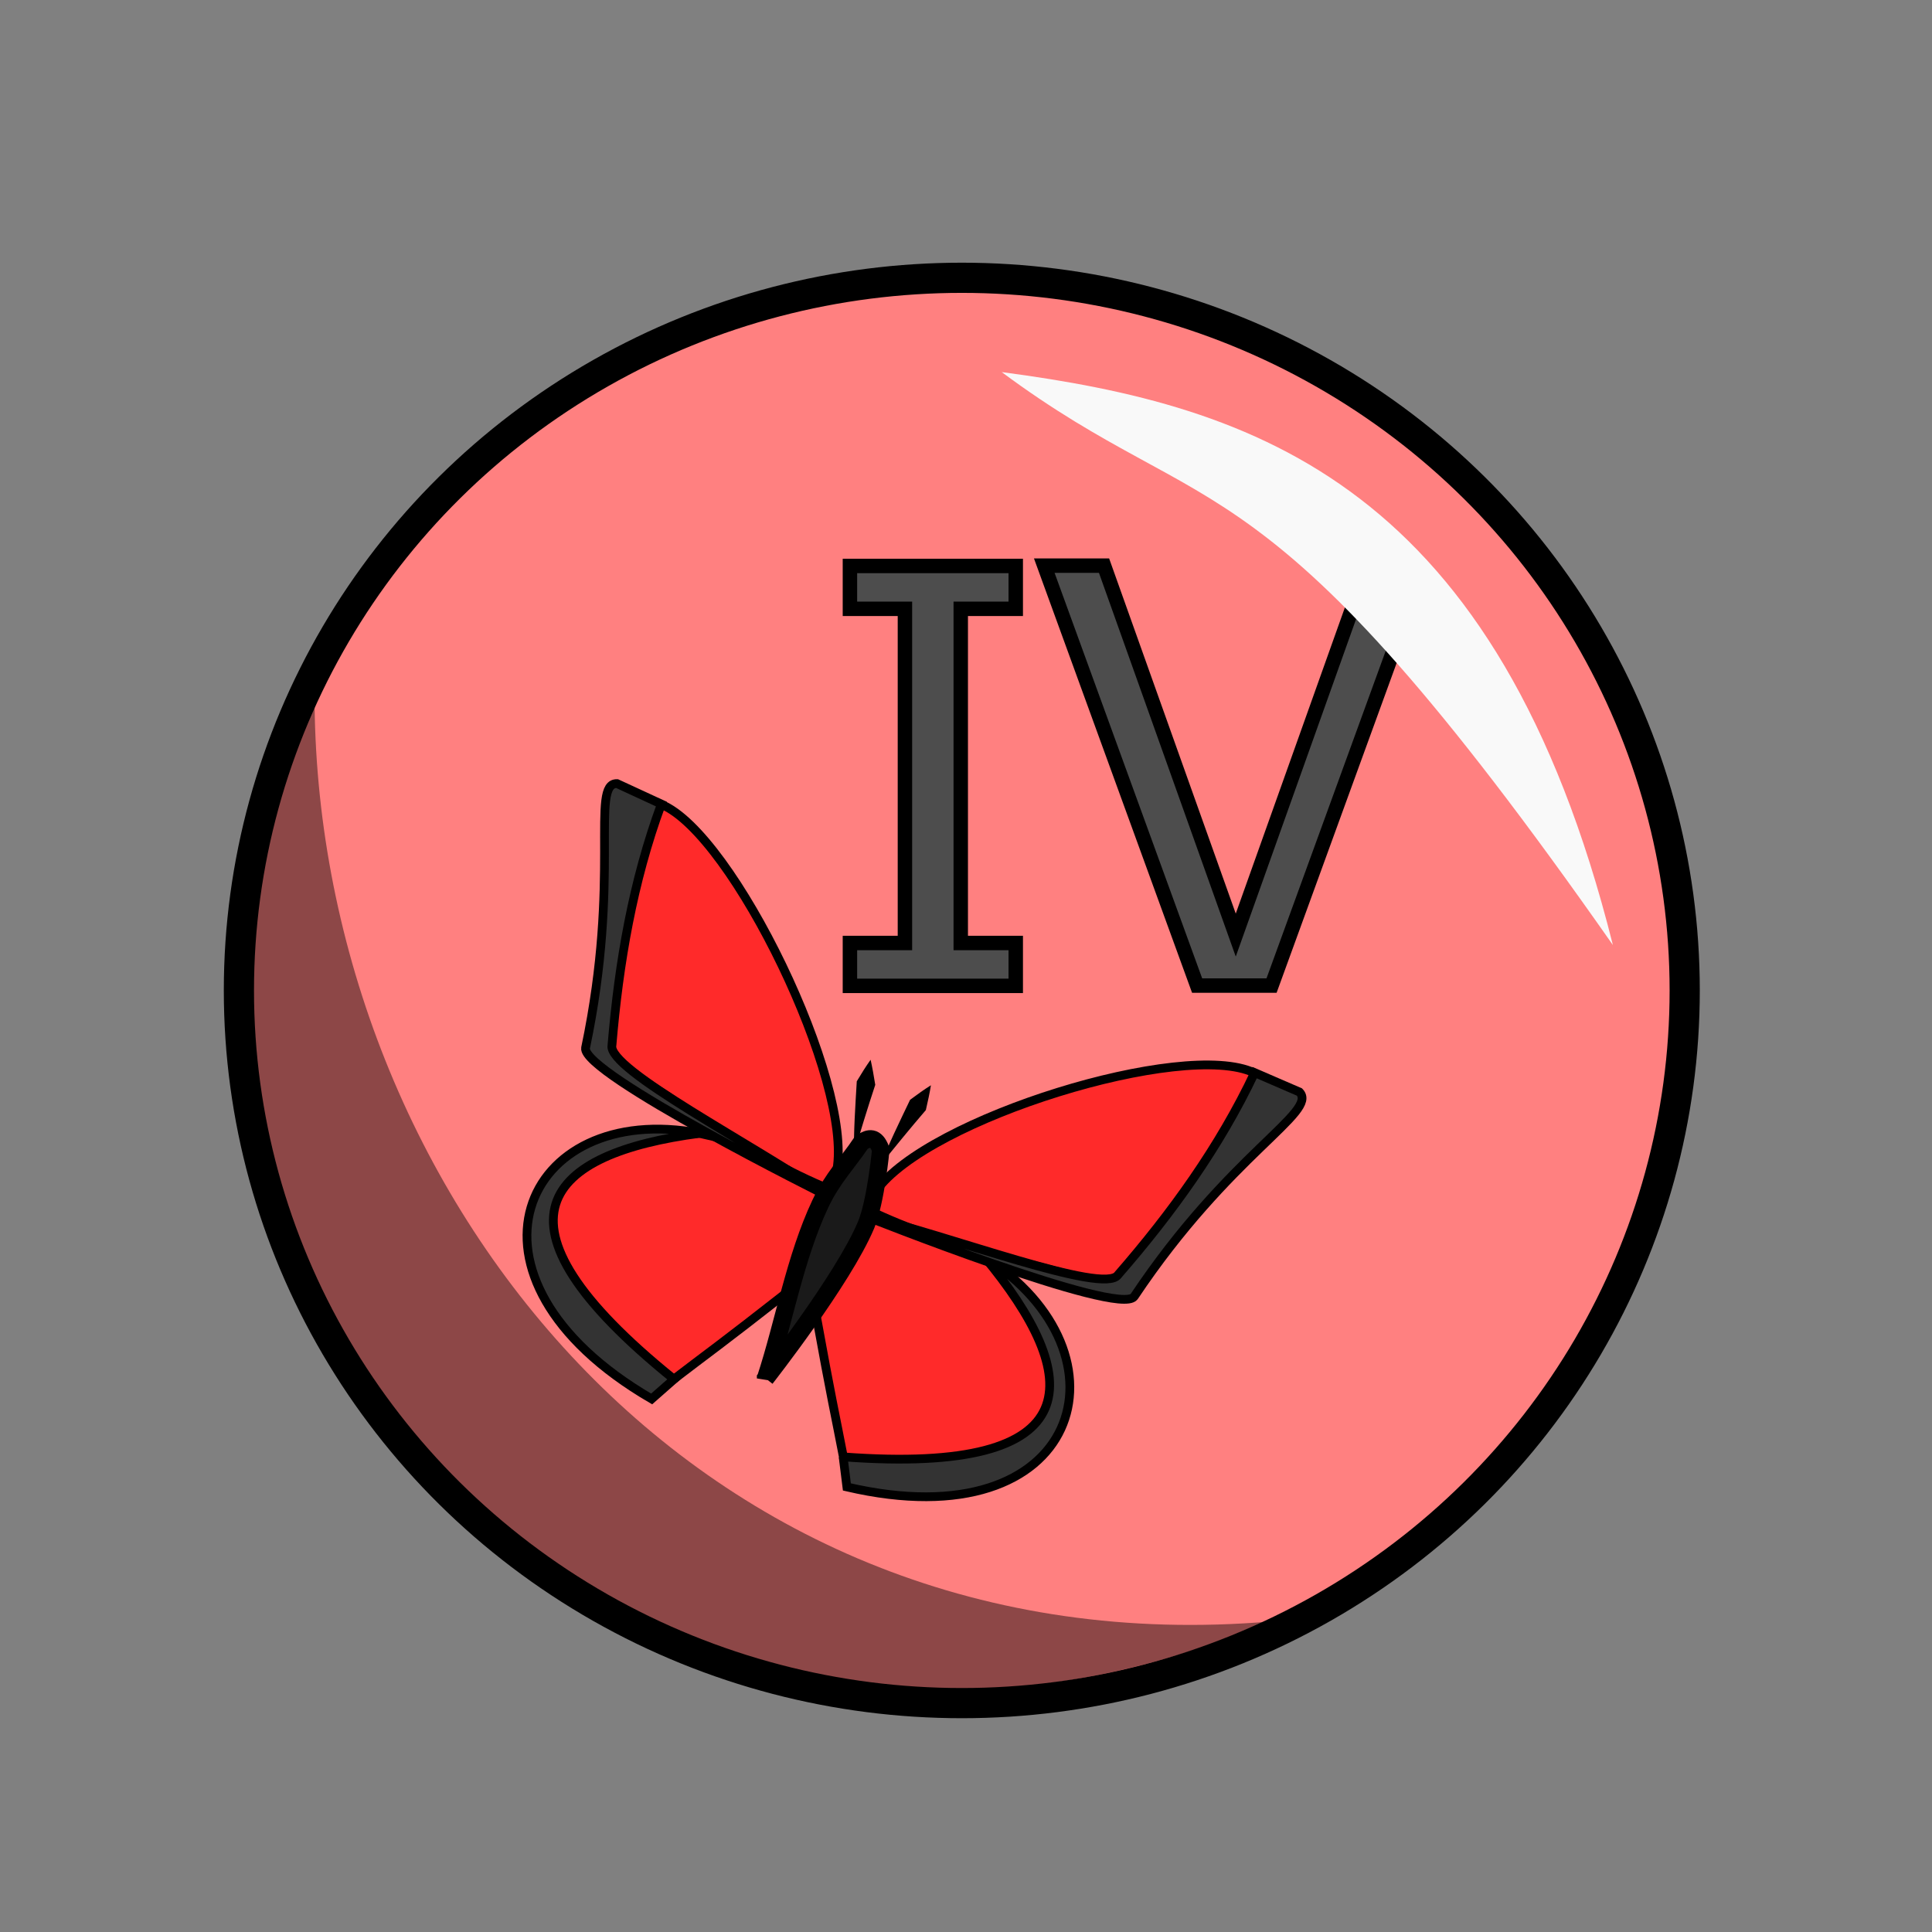 <?xml version="1.0" encoding="UTF-8" standalone="no"?>
<!-- Created with Inkscape (http://www.inkscape.org/) -->

<svg
   xmlns:dc="http://purl.org/dc/elements/1.1/"
   xmlns:cc="http://creativecommons.org/ns#"
   xmlns:rdf="http://www.w3.org/1999/02/22-rdf-syntax-ns#"
   xmlns:svg="http://www.w3.org/2000/svg"
   xmlns="http://www.w3.org/2000/svg"
   xmlns:sodipodi="http://sodipodi.sourceforge.net/DTD/sodipodi-0.dtd"
   xmlns:inkscape="http://www.inkscape.org/namespaces/inkscape"
   width="100%"
   height="100%"
   viewBox="0 0 64 64"
   id="svg4311"
   version="1.1"
   inkscape:version="0.91 r13725"
   sodipodi:docname="modifier_circle_tf_4.svg">
  <rect x="0" y="0" width="64" height="64" fill="#808080" stroke="none"/>
  <defs
     id="defs4313">
    <pattern
       y="0"
       x="0"
       height="6"
       width="6"
       patternUnits="userSpaceOnUse"
       id="EMFhbasepattern" />
    <inkscape:path-effect
       effect="powerstroke"
       id="path-effect4237"
       is_visible="true"
       offset_points="0.733,0.312"
       sort_points="true"
       interpolator_type="Linear"
       interpolator_beta="0.2"
       start_linecap_type="zerowidth"
       linejoin_type="round"
       miter_limit="4"
       end_linecap_type="zerowidth"
       cusp_linecap_type="round" />
    <inkscape:path-effect
       effect="powerstroke"
       id="path-effect4237-7"
       is_visible="true"
       offset_points="0.733,0.312"
       sort_points="true"
       interpolator_type="Linear"
       interpolator_beta="0.2"
       start_linecap_type="zerowidth"
       linejoin_type="round"
       miter_limit="4"
       end_linecap_type="zerowidth"
       cusp_linecap_type="round" />
  </defs>
  <sodipodi:namedview
     id="base"
     pagecolor="#ffffff"
     bordercolor="#666666"
     borderopacity="1.0"
     inkscape:pageopacity="0.0"
     inkscape:pageshadow="2"
     inkscape:zoom="7.9999996"
     inkscape:cx="33.598456"
     inkscape:cy="43.036626"
     inkscape:document-units="px"
     inkscape:current-layer="layer1"
     showgrid="false"
     units="px"
     inkscape:window-width="2560"
     inkscape:window-height="1388"
     inkscape:window-x="-8"
     inkscape:window-y="-8"
     inkscape:window-maximized="1" />
  <g
     inkscape:label="Layer 1"
     inkscape:groupmode="layer"
     id="layer1"
     transform="translate(0,-988.362)"
     style="display:inline">
    <ellipse
       style="fill:#ff8080;fill-opacity:1;stroke:#000000;stroke-width:1;stroke-linecap:round;stroke-linejoin:round;stroke-miterlimit:4;stroke-dasharray:none;stroke-dashoffset:0;stroke-opacity:1"
       id="path4279"
       cx="31.861"
       cy="1021.172"
       rx="23.947"
       ry="23.608" />
    <g
       style="font-style:normal;font-weight:normal;font-size:40px;line-height:125%;font-family:sans-serif;letter-spacing:0px;word-spacing:0px;fill:#000000;fill-opacity:1;stroke:none;stroke-width:1px;stroke-linecap:butt;stroke-linejoin:miter;stroke-opacity:1"
       id="text4345"
       transform="translate(-2.563,-0.088)">
      <path
         d="m 49.748,1007.188 -5.063,13.91 -2.466,0 -5.063,-13.91 1.98,0 4.363,12.238 4.363,-12.238 1.887,0 z"
         id="path4350"
         inkscape:connector-curvature="0"
         style="fill:#4d4d4d;stroke:#000000;stroke-width:0.478px" />
    </g>
    <path
       sodipodi:nodetypes="ccccc"
       inkscape:connector-curvature="0"
       id="path4210-9"
       d="m 26.996,1031.699 c 0.571,3.146 0.65,3.41 0.956,4.999 2.785,0.979 10.984,0.017 4.673,-6.689 -1.153,-0.684 -2.331,-1.354 -4.338,-1.545 z"
       style="font-style:normal;font-weight:normal;font-size:medium;line-height:125%;font-family:sans-serif;letter-spacing:0px;word-spacing:0px;fill:#ff2a2a;fill-opacity:1;fill-rule:evenodd;stroke:#000000;stroke-width:0.29;stroke-linecap:butt;stroke-linejoin:miter;stroke-miterlimit:4;stroke-dasharray:none;stroke-opacity:1" />
    <path
       sodipodi:nodetypes="cccc"
       inkscape:connector-curvature="0"
       id="path4212-2"
       d="m 27.93,1036.623 0.124,0.996 c 7.781,1.814 9.612,-4.409 4.548,-7.627 3.304,3.979 3.617,7.25 -4.673,6.631 z"
       style="font-style:normal;font-weight:normal;font-size:medium;line-height:125%;font-family:sans-serif;letter-spacing:0px;word-spacing:0px;fill:#333333;fill-opacity:1;fill-rule:evenodd;stroke:#000000;stroke-width:0.29;stroke-linecap:butt;stroke-linejoin:miter;stroke-miterlimit:4;stroke-dasharray:none;stroke-opacity:1" />
    <path
       sodipodi:nodetypes="ccccc"
       inkscape:connector-curvature="0"
       id="path4210"
       d="m 26.227,1031.052 c -2.472,1.936 -2.704,2.076 -3.964,3.042 -2.701,-1.203 -8.149,-7.593 0.896,-8.191 1.3,0.291 2.609,0.611 4.221,1.859 z"
       style="font-style:normal;font-weight:normal;font-size:medium;line-height:125%;font-family:sans-serif;letter-spacing:0px;word-spacing:0px;fill:#ff2a2a;fill-opacity:1;fill-rule:evenodd;stroke:#000000;stroke-width:0.29;stroke-linecap:butt;stroke-linejoin:miter;stroke-miterlimit:4;stroke-dasharray:none;stroke-opacity:1" />
    <path
       sodipodi:nodetypes="cccc"
       inkscape:connector-curvature="0"
       id="path4212"
       d="m 22.328,1034.052 -0.741,0.652 c -6.947,-4.044 -4.249,-9.922 1.599,-8.8 -5.04,0.66 -7.404,2.867 -0.858,8.148 z"
       style="font-style:normal;font-weight:normal;font-size:medium;line-height:125%;font-family:sans-serif;letter-spacing:0px;word-spacing:0px;fill:#333333;fill-opacity:1;fill-rule:evenodd;stroke:#000000;stroke-width:0.29;stroke-linecap:butt;stroke-linejoin:miter;stroke-miterlimit:4;stroke-dasharray:none;stroke-opacity:1" />
    <path
       sodipodi:nodetypes="ccccc"
       inkscape:connector-curvature="0"
       id="path4293-1"
       d="m 28.725,1028.427 c 2.739,1.333 5.579,1.763 8.369,2.645 3.877,-4.382 4.605,-6.194 4.45,-7.172 -2.314,-1.107 -10.83,1.518 -12.523,3.914 z"
       style="font-style:normal;font-weight:normal;font-size:medium;line-height:125%;font-family:sans-serif;letter-spacing:0px;word-spacing:0px;fill:#ff2a2a;fill-opacity:1;fill-rule:evenodd;stroke:#000000;stroke-width:0.29;stroke-linecap:butt;stroke-linejoin:miter;stroke-miterlimit:4;stroke-dasharray:none;stroke-opacity:1" />
    <path
       sodipodi:nodetypes="cccccc"
       inkscape:connector-curvature="0"
       id="path4295-5"
       d="m 28.601,1028.624 c 0.059,0.025 8.465,3.367 8.969,2.69 3.166,-4.741 6.113,-6.121 5.475,-6.778 l -1.483,-0.641 c -1.166,2.464 -2.745,4.649 -4.527,6.699 -0.456,0.675 -5.623,-1.313 -8.434,-1.97 z"
       style="font-style:normal;font-weight:normal;font-size:medium;line-height:125%;font-family:sans-serif;letter-spacing:0px;word-spacing:0px;fill:#333333;fill-opacity:1;fill-rule:evenodd;stroke:#000000;stroke-width:0.29;stroke-linecap:butt;stroke-linejoin:miter;stroke-miterlimit:4;stroke-dasharray:none;stroke-opacity:1" />
    <path
       sodipodi:nodetypes="ccccc"
       inkscape:connector-curvature="0"
       id="path4293"
       d="m 27.489,1027.762 c -2.815,-1.15 -5.063,-2.994 -7.594,-4.491 0.444,-5.917 1.227,-7.704 2.024,-8.257 2.366,0.984 6.337,9.192 5.801,12.106 z"
       style="font-style:normal;font-weight:normal;font-size:medium;line-height:125%;font-family:sans-serif;letter-spacing:0px;word-spacing:0px;fill:#ff2a2a;fill-opacity:1;fill-rule:evenodd;stroke:#000000;stroke-width:0.29;stroke-linecap:butt;stroke-linejoin:miter;stroke-miterlimit:4;stroke-dasharray:none;stroke-opacity:1" />
    <path
       sodipodi:nodetypes="cccccc"
       inkscape:connector-curvature="0"
       id="path4295"
       d="m 27.434,1027.99 c -0.058,-0.028 -8.17,-4.07 -8.037,-4.912 1.184,-5.627 0.144,-8.789 1.044,-8.758 l 1.468,0.678 c -0.944,2.564 -1.407,5.248 -1.637,7.99 -0.165,0.805 4.774,3.334 7.162,5.002 z"
       style="font-style:normal;font-weight:normal;font-size:medium;line-height:125%;font-family:sans-serif;letter-spacing:0px;word-spacing:0px;fill:#333333;fill-opacity:1;fill-rule:evenodd;stroke:#000000;stroke-width:0.29;stroke-linecap:butt;stroke-linejoin:miter;stroke-miterlimit:4;stroke-dasharray:none;stroke-opacity:1" />
    <path
       sodipodi:nodetypes="csccsc"
       inkscape:connector-curvature="0"
       id="path4208"
       d="m 25.362,1034.024 c 0.603,-1.835 0.97,-3.995 1.811,-5.781 0.403,-0.856 0.91,-1.358 1.365,-2.038 0.241,-0.156 0.471,-0.217 0.639,0.236 0,0 -0.16,1.723 -0.489,2.505 -0.759,1.805 -3.326,5.077 -3.326,5.077 z"
       style="font-style:normal;font-weight:normal;font-size:medium;line-height:125%;font-family:sans-serif;letter-spacing:0px;word-spacing:0px;fill:#1a1a1a;fill-opacity:1;fill-rule:evenodd;stroke:#000000;stroke-width:0.58px;stroke-linecap:butt;stroke-linejoin:miter;stroke-opacity:1" />
    <path
       sodipodi:nodetypes="cc"
       inkscape:connector-curvature="0"
       inkscape:original-d="m 28.294437,1026.5412 c 0.112182,-0.8566 0.376421,-2.2256 0.54615,-3.0729"
       inkscape:path-effect="#path-effect4237"
       id="path4235"
       d="m 28.294,1026.541 c 0.182,-0.604 0.453,-1.502 0.7,-2.242 -0.048,-0.3 -0.098,-0.584 -0.154,-0.831 -0.147,0.206 -0.301,0.45 -0.458,0.713 -0.047,0.791 -0.109,1.72 -0.089,2.36 z"
       style="font-style:normal;font-weight:normal;font-size:medium;line-height:125%;font-family:sans-serif;letter-spacing:0px;word-spacing:0px;fill:#000000;fill-opacity:1;fill-rule:evenodd;stroke:none;stroke-width:1px;stroke-linecap:butt;stroke-linejoin:miter;stroke-opacity:1" />
    <path
       sodipodi:nodetypes="cc"
       inkscape:connector-curvature="0"
       inkscape:original-d="m 29.182991,1026.9301 c 0.424571,-0.7455 1.181181,-1.9028 1.655125,-2.6165"
       inkscape:path-effect="#path-effect4237-7"
       id="path4235-5"
       d="m 29.183,1026.93 c 0.394,-0.486 0.982,-1.209 1.487,-1.795 0.068,-0.294 0.128,-0.573 0.168,-0.822 -0.213,0.133 -0.447,0.299 -0.69,0.481 -0.339,0.709 -0.745,1.539 -0.965,2.136 z"
       style="font-style:normal;font-weight:normal;font-size:medium;line-height:125%;font-family:sans-serif;letter-spacing:0px;word-spacing:0px;display:inline;fill:#000000;fill-opacity:1;fill-rule:evenodd;stroke:none;stroke-width:1px;stroke-linecap:butt;stroke-linejoin:miter;stroke-opacity:1" />
    <path
       style="fill:#000000;fill-opacity:0.449;fill-rule:evenodd;stroke:none;stroke-width:1px;stroke-linecap:butt;stroke-linejoin:miter;stroke-opacity:1"
       d="m 42.087,1042.076 c -21.988,9.274 -40.585,-11.534 -31.666,-30.378 0.168,16.137 12.616,31.992 31.666,30.378 z"
       id="path4283"
       inkscape:connector-curvature="0"
       sodipodi:nodetypes="ccc" />
    <path
       style="font-style:normal;font-weight:normal;font-size:medium;line-height:125%;font-family:sans-serif;letter-spacing:0px;word-spacing:0px;fill:#4d4d4d;fill-opacity:1;stroke:#000000;stroke-width:0.478px;stroke-linecap:butt;stroke-linejoin:miter;stroke-opacity:1"
       inkscape:connector-curvature="0"
       id="path4149"
       d="m 33.648,1021.02 -5.493,0 0,-1.42 1.822,0 0,-11.07 -1.822,0 0,-1.42 5.493,0 0,1.42 -1.822,0 0,11.07 1.822,0 0,1.42 z" />
    <path
       style="fill:#f9f9f9;fill-opacity:1;fill-rule:evenodd;stroke:none;stroke-width:1px;stroke-linecap:butt;stroke-linejoin:miter;stroke-opacity:1"
       d="m 33.183,1000.688 c 8.462,1.117 16.428,3.743 20.246,18.98 -11.69,-16.704 -13.196,-13.754 -20.246,-18.98 z"
       id="path4281"
       inkscape:connector-curvature="0"
       sodipodi:nodetypes="ccc" />
  </g>
</svg>
